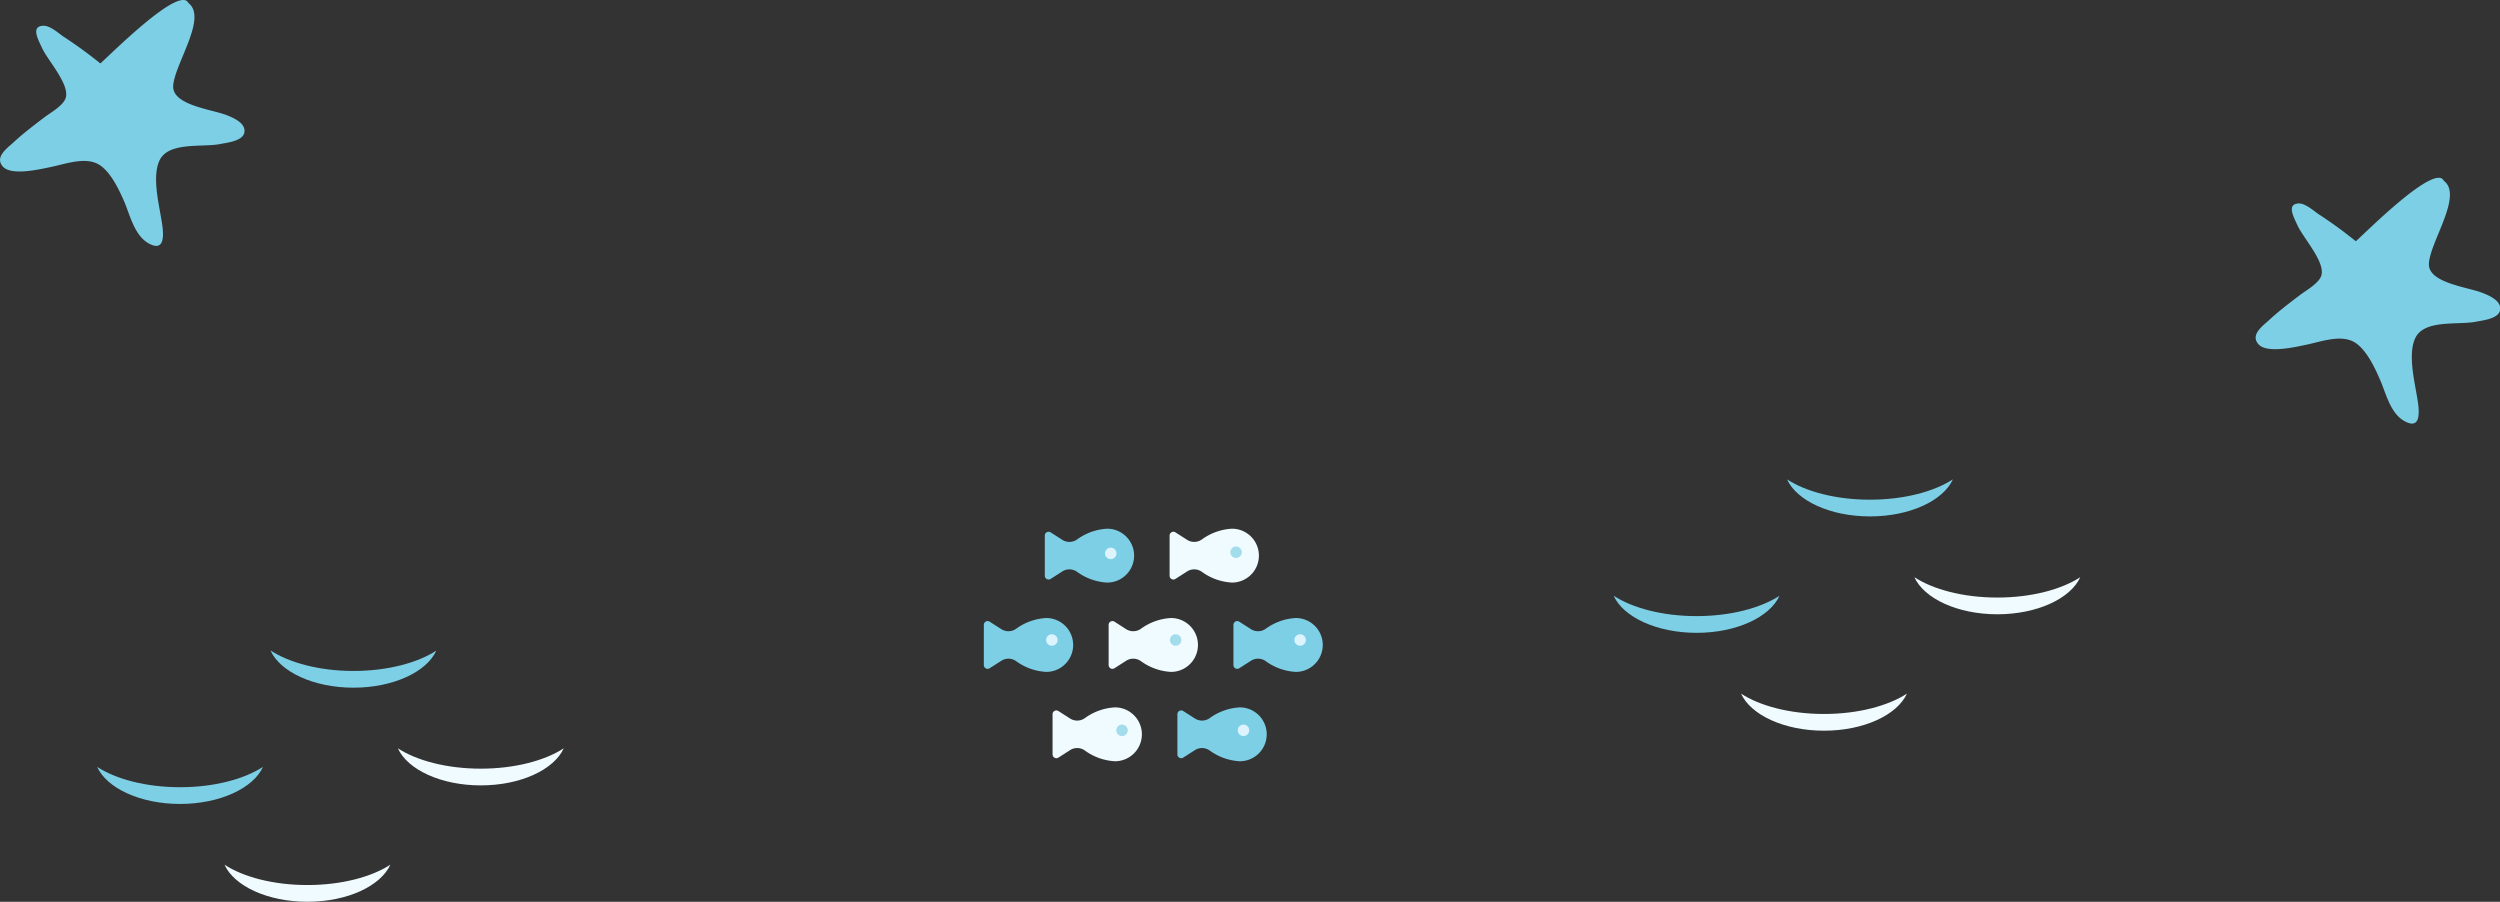 <svg xmlns="http://www.w3.org/2000/svg" viewBox="0 0 614.38 221.62"><rect x="0" y="0" width="614.38" height="221.62" fill="#333333" stroke="none"/><defs><style>.cls-1,.cls-5{fill:#7dcfe6;}.cls-2,.cls-6{fill:#effbff;}.cls-3{fill:#ddf4ff;}.cls-4{fill:#a3ddec;}.cls-5,.cls-6{fill-rule:evenodd;}</style></defs><title>Asset 3</title><g id="Layer_2" data-name="Layer 2"><g id="vectores"><path class="cls-1" d="M318.45,151.88a13.83,13.83,0,0,0-7.34,2.6,3.24,3.24,0,0,1-3.68.14l-2.89-1.85a.93.93,0,0,0-1.42.78v9.9a.93.93,0,0,0,1.42.78l2.89-1.85a3.24,3.24,0,0,1,3.68.14,13.83,13.83,0,0,0,7.34,2.6,6.62,6.62,0,0,0,0-13.24Zm0,0"/><path class="cls-2" d="M287.78,151.88a13.83,13.83,0,0,0-7.34,2.6,3.24,3.24,0,0,1-3.68.14l-2.89-1.85a.93.93,0,0,0-1.42.78v9.9a.93.93,0,0,0,1.42.78l2.89-1.85a3.24,3.24,0,0,1,3.68.14,13.83,13.83,0,0,0,7.34,2.6,6.62,6.62,0,0,0,0-13.24Zm0,0"/><path class="cls-1" d="M304.68,173.84a13.83,13.83,0,0,0-7.34,2.6,3.25,3.25,0,0,1-3.68.14l-2.89-1.85a.93.93,0,0,0-1.42.78v9.9a.93.93,0,0,0,1.42.78l2.89-1.85a3.25,3.25,0,0,1,3.68.14,13.83,13.83,0,0,0,7.34,2.6,6.62,6.62,0,0,0,0-13.24Zm0,0"/><path class="cls-2" d="M302.76,129.93a13.83,13.83,0,0,0-7.34,2.6,3.25,3.25,0,0,1-3.68.14l-2.89-1.85a.93.93,0,0,0-1.42.78v9.9a.93.93,0,0,0,1.42.78l2.89-1.85a3.24,3.24,0,0,1,3.68.14,13.83,13.83,0,0,0,7.34,2.6,6.62,6.62,0,1,0,0-13.24Zm0,0"/><path class="cls-1" d="M272.09,129.93a13.84,13.84,0,0,0-7.34,2.6,3.24,3.24,0,0,1-3.68.14l-2.89-1.85a.93.93,0,0,0-1.42.78v9.9a.93.93,0,0,0,1.42.78l2.89-1.85a3.24,3.24,0,0,1,3.68.14,13.83,13.83,0,0,0,7.34,2.6,6.62,6.62,0,0,0,0-13.24Zm0,0"/><path class="cls-3" d="M274.38,136a1.41,1.41,0,1,1-1.41-1.41,1.41,1.41,0,0,1,1.41,1.41Zm0,0"/><path class="cls-1" d="M257.11,151.88a13.83,13.83,0,0,0-7.34,2.6,3.25,3.25,0,0,1-3.68.14l-2.89-1.85a.93.93,0,0,0-1.42.78v9.9a.93.93,0,0,0,1.42.78l2.89-1.85a3.24,3.24,0,0,1,3.68.14,13.83,13.83,0,0,0,7.34,2.6,6.62,6.62,0,1,0,0-13.24Zm0,0"/><path class="cls-2" d="M274,173.84a13.83,13.83,0,0,0-7.34,2.6,3.24,3.24,0,0,1-3.68.14l-2.89-1.85a.93.93,0,0,0-1.42.78v9.9a.93.93,0,0,0,1.42.78l2.89-1.85a3.24,3.24,0,0,1,3.68.14,13.83,13.83,0,0,0,7.34,2.6,6.62,6.62,0,0,0,0-13.24Zm0,0"/><path class="cls-4" d="M305.18,135.71a1.41,1.41,0,1,1-1.41-1.41,1.41,1.41,0,0,1,1.41,1.41Zm0,0"/><path class="cls-3" d="M320.92,157.28a1.41,1.41,0,1,1-1.41-1.41,1.41,1.41,0,0,1,1.41,1.41Zm0,0"/><path class="cls-4" d="M290.33,157.28a1.41,1.41,0,1,1-1.41-1.41,1.42,1.42,0,0,1,1.41,1.41Zm0,0"/><path class="cls-3" d="M259.91,157.28a1.41,1.41,0,1,1-1.41-1.41,1.41,1.41,0,0,1,1.41,1.41Zm0,0"/><path class="cls-4" d="M277.15,179.48a1.41,1.41,0,1,1-1.41-1.41,1.41,1.41,0,0,1,1.41,1.41Zm0,0"/><path class="cls-3" d="M307,179.48a1.41,1.41,0,1,1-1.41-1.41,1.41,1.41,0,0,1,1.41,1.41Zm0,0"/><path class="cls-5" d="M439.17,117.8c2.37,5.24,10.59,9.11,20.38,9.11s18-3.87,20.38-9.11c-4.61,3-12,5-20.38,5S443.78,120.82,439.17,117.8Z"/><path class="cls-6" d="M470.47,141.85c2.37,5.24,10.59,9.11,20.38,9.11s18-3.87,20.38-9.11c-4.61,3-12,5-20.38,5S475.08,144.86,470.47,141.85Z"/><path class="cls-5" d="M396.56,146.41c2.37,5.24,10.59,9.11,20.38,9.11s18-3.87,20.38-9.11c-4.61,3-12,5-20.38,5S401.18,149.42,396.56,146.41Z"/><path class="cls-6" d="M427.87,170.46c2.37,5.24,10.59,9.11,20.38,9.11s18-3.87,20.38-9.11c-4.61,3-12,5-20.38,5S432.48,173.47,427.87,170.46Z"/><path class="cls-5" d="M66.47,159.85C68.84,165.1,77.07,169,86.85,169s18-3.87,20.38-9.11c-4.61,3-12,5-20.38,5S71.08,162.86,66.47,159.85Z"/><path class="cls-6" d="M97.78,183.9c2.37,5.24,10.59,9.11,20.38,9.11s18-3.87,20.38-9.11c-4.61,3-12,5-20.38,5S102.39,186.91,97.78,183.9Z"/><path class="cls-5" d="M23.87,188.46c2.37,5.24,10.59,9.11,20.38,9.11s18-3.87,20.38-9.11c-4.61,3-12,5-20.38,5S28.48,191.47,23.87,188.46Z"/><path class="cls-6" d="M55.17,212.5c2.37,5.24,10.59,9.11,20.38,9.11s18-3.87,20.38-9.11c-4.61,3-12,5-20.38,5S59.78,215.52,55.17,212.5Z"/><path class="cls-1" d="M46.31.75C44.2-3.76,27.16,13.41,24.66,15.59A107.74,107.74,0,0,0,15.4,8.87C14.23,8,12.24,6.29,10.68,6.33c-3.17.08-1.32,3.33-.39,5.38,1.39,3.06,6.6,8.69,5.93,12.09-.4,2.05-3.89,3.93-5.35,5.06-2.62,2-5.15,3.9-7.57,6.15-1.46,1.36-4.7,3.56-2.6,5.92s9.17.65,11.8.11c3.8-.78,9-2.8,12.37-.22,2.62,2,4.44,5.91,5.74,8.9C32,53.06,33.12,58,36.64,59.87c4.8,2.57,3.27-4.44,2.83-7-.66-3.81-2-9.89-.23-13.52,2.26-4.57,10.5-3.09,14.83-3.95,1.6-.32,5.45-.7,5.95-2.71.6-2.43-2.83-3.81-4.4-4.42-3.55-1.39-13.29-2.43-13.06-7.12C42.82,15.84,51.07,4.34,46.31.75Z"/><path class="cls-1" d="M600.59,44.45c-2.11-4.52-19.15,12.65-21.64,14.84a107.74,107.74,0,0,0-9.27-6.73C568.51,51.73,566.53,50,565,50c-3.17.08-1.32,3.33-.39,5.38,1.39,3.06,6.6,8.69,5.93,12.09-.4,2.05-3.89,3.93-5.35,5.06-2.62,2-5.15,3.9-7.57,6.15-1.46,1.36-4.7,3.56-2.6,5.92s9.17.65,11.8.11c3.8-.78,9-2.8,12.37-.22,2.62,2,4.44,5.91,5.74,8.9,1.45,3.34,2.53,8.27,6.06,10.15,4.8,2.57,3.27-4.44,2.83-7-.66-3.81-2-9.89-.23-13.52,2.26-4.57,10.5-3.09,14.83-3.95,1.6-.32,5.45-.7,5.95-2.71.6-2.43-2.83-3.81-4.4-4.42-3.55-1.39-13.29-2.43-13.06-7.12C597.11,59.54,605.36,48,600.59,44.45Z"/></g></g></svg>